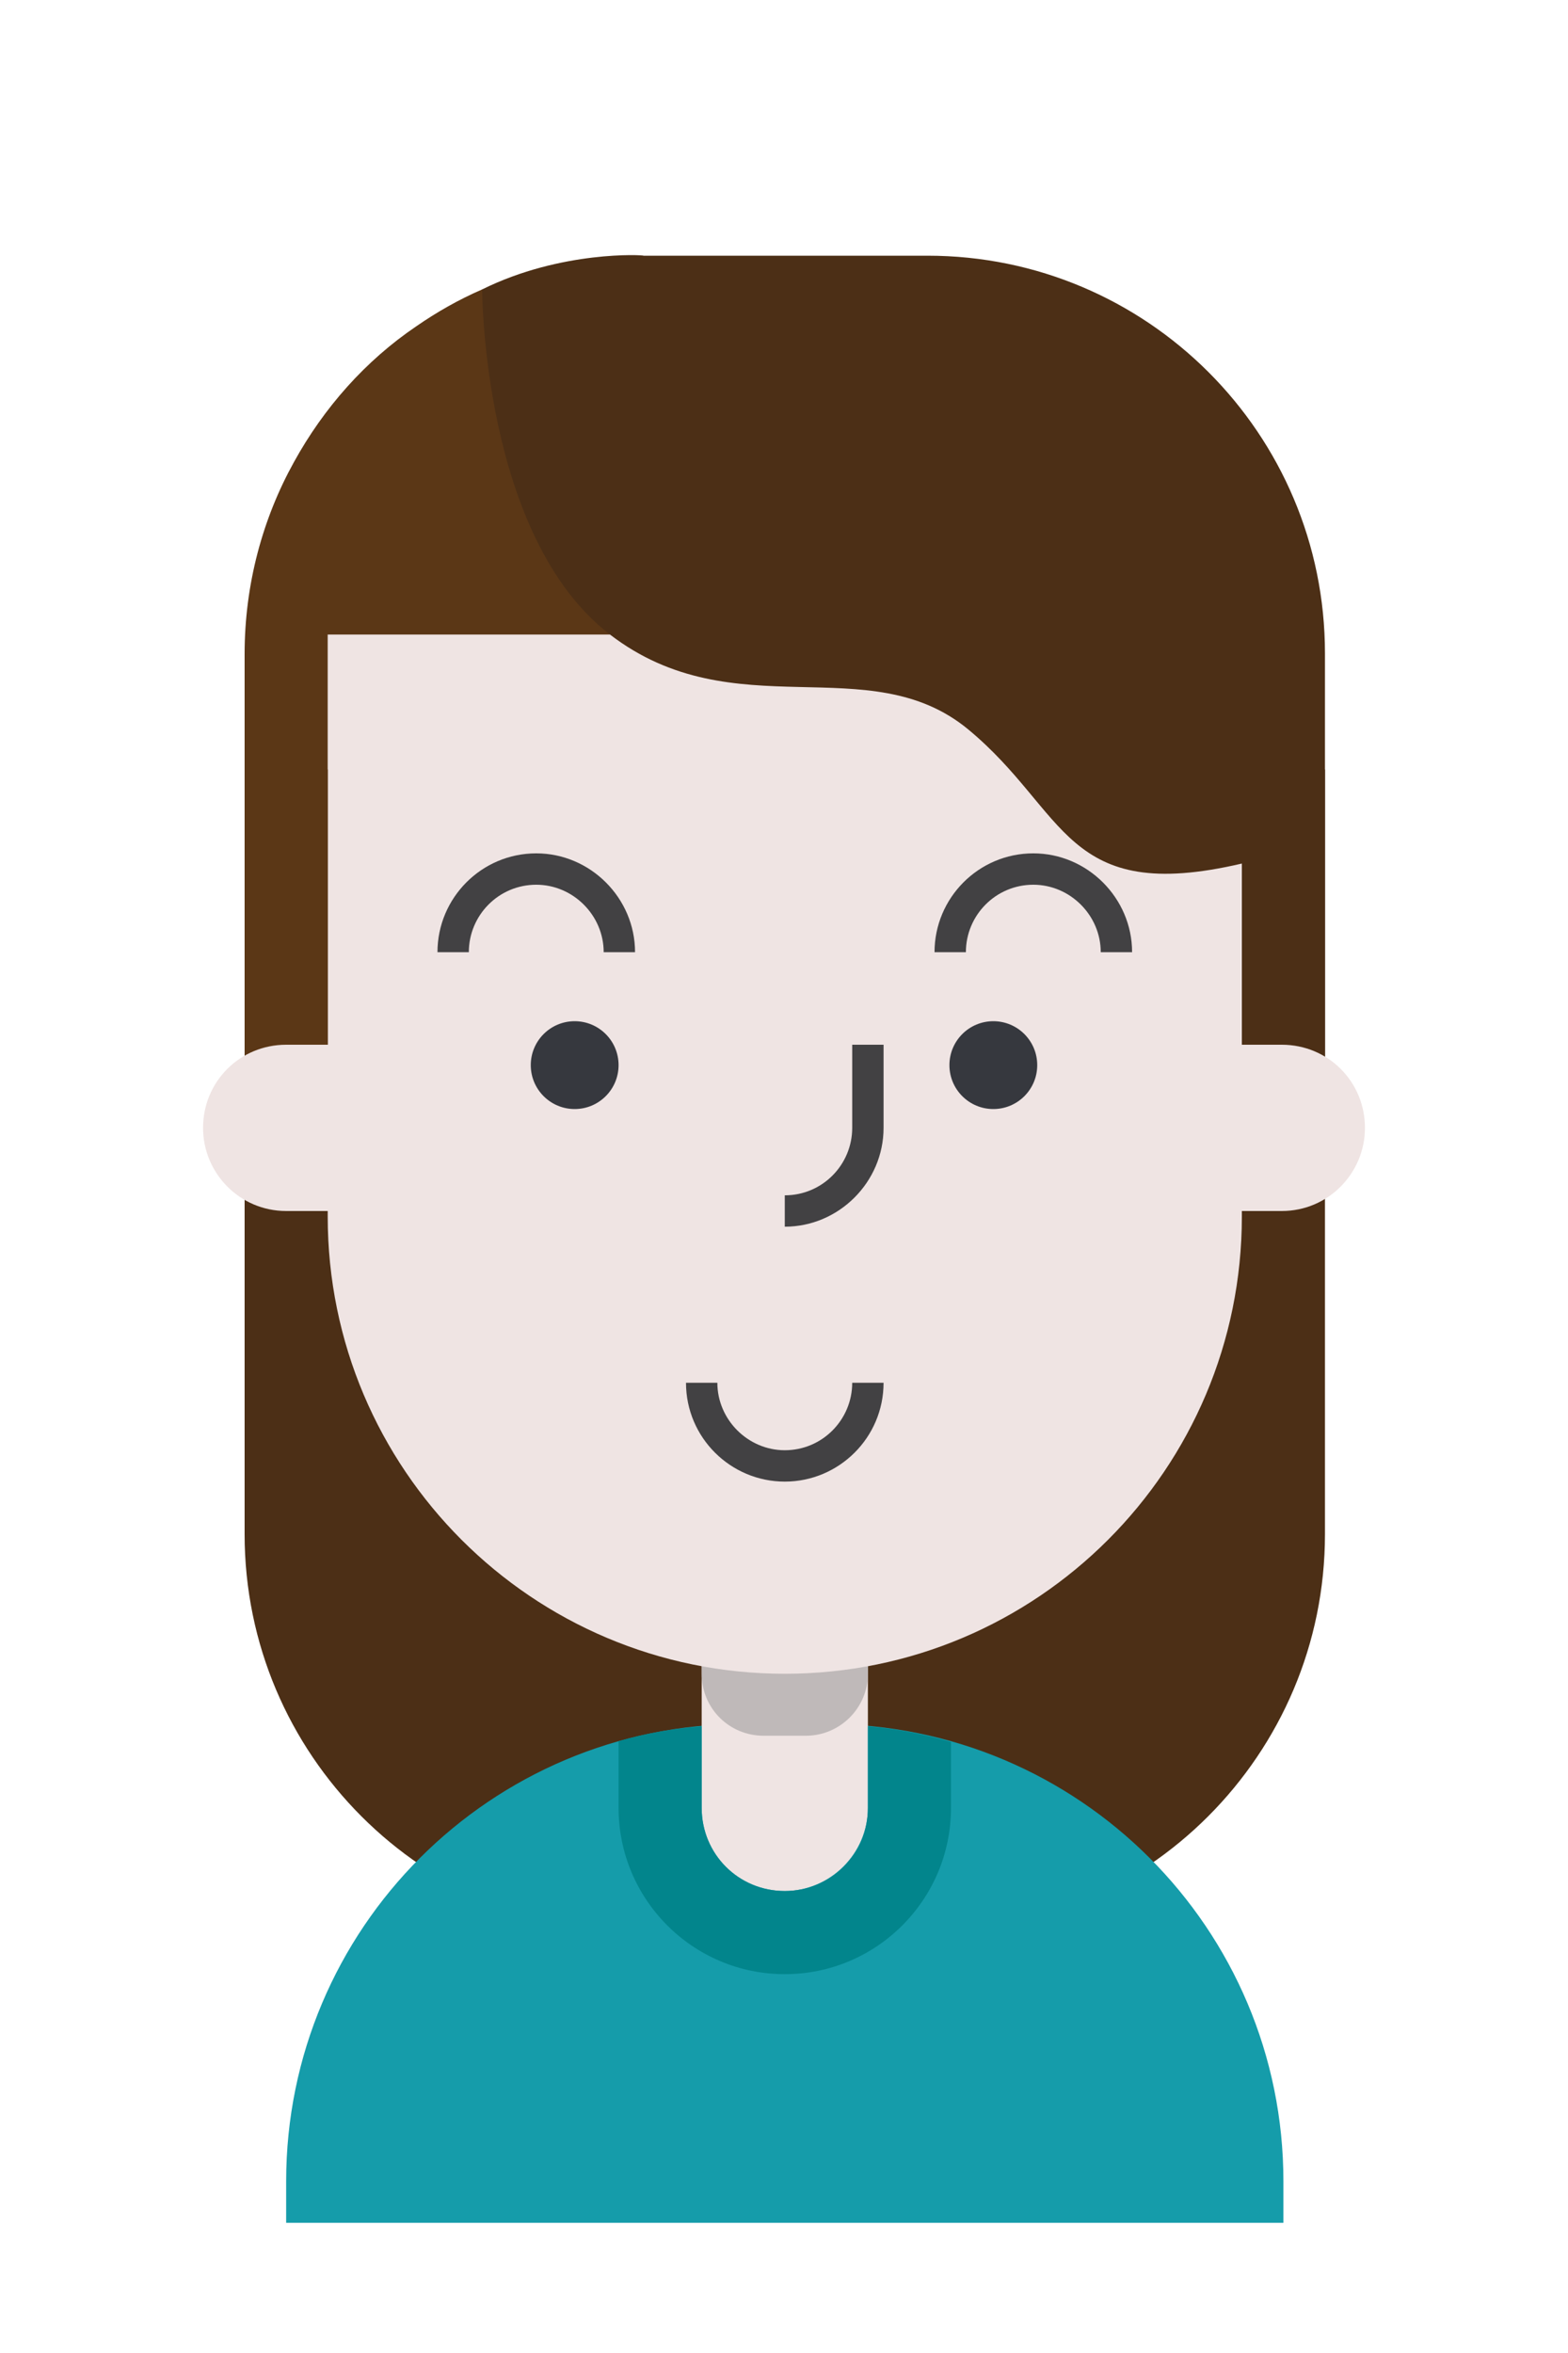 <?xml version="1.0" encoding="utf-8"?>
<!-- Generator: Adobe Illustrator 18.0.0, SVG Export Plug-In . SVG Version: 6.00 Build 0)  -->
<!DOCTYPE svg PUBLIC "-//W3C//DTD SVG 1.1//EN" "http://www.w3.org/Graphics/SVG/1.1/DTD/svg11.dtd">
<svg version="1.1" id="Layer_1" xmlns="http://www.w3.org/2000/svg" xmlns:xlink="http://www.w3.org/1999/xlink" x="0px" y="0px"
	 viewBox="0 0 200 300" enable-background="new 0 0 200 300" xml:space="preserve">
<g id="Layer_1_1_" display="none">
	<g display="inline">
		<g>
			<path fill="#9F5FA6" d="M105.9,219.6H94.3c-35.2,0-63.7,28.5-63.7,63.7l0,0h139l0,0C169.6,248.2,141.1,219.6,105.9,219.6z"/>
		</g>
		<g>
			<g>
				<path fill="#EFE4E3" d="M110.7,230.5v-21.2H89.5v21.2c0,5.9,4.7,10.6,10.6,10.6l0,0C105.9,241.1,110.7,236.3,110.7,230.5z"/>
			</g>
			<g>
				<path fill="#EFE4E3" d="M107.5,213.4H92.7c-28.1,0-50.9-22.8-50.9-50.9V65h116.6v97.5C158.4,190.6,135.6,213.4,107.5,213.4z"/>
			</g>
			<g>
				<path fill="#EFE4E3" d="M31.2,154.4h10.6v-21.2H31.2c-5.9,0-10.6,4.7-10.6,10.6l0,0C20.6,149.6,25.3,154.4,31.2,154.4z"/>
			</g>
			<g>
				<path fill="#EFE4E3" d="M168.8,154.4h-10.4v-21.2h10.4c5.9,0,10.6,4.7,10.6,10.6l0,0C179.4,149.6,174.7,154.4,168.8,154.4z"/>
			</g>
		</g>
		<g>
			<path fill="#BFB9B9" d="M110.7,211.4v-8H89.5v8c0,4.4,3.5,7.9,7.9,7.9h5.4C107.1,219.4,110.7,215.8,110.7,211.4z"/>
		</g>
		<g>
			<path fill="#BC7229" d="M169,16.6v116.6h-10.6V65h-15.1C158.8,54.5,169,36.8,169,16.6z"/>
		</g>
		<g>
			<path fill="#C9822A" d="M169,16.6c0,20.1-10.2,37.9-25.7,48.3c-9.3,6.3-20.5,10-32.6,10s-23.3-3.7-32.6-10H41.8v68.3H31.2V67.5
				c0-17.3,8.6-32.6,21.9-41.8c8.2-5.7,18.2-9.1,29-9.1H169z"/>
		</g>
		<g>
			<rect x="121.1" y="103" fill="#424143" width="21.2" height="4"/>
		</g>
		<g>
			<circle fill="#36383E" cx="126.7" cy="125.2" r="5.6"/>
		</g>
		<g>
			<rect x="57.7" y="92.4" fill="#424143" width="21.2" height="4"/>
		</g>
		<g>
			<circle fill="#36383E" cx="73.3" cy="125.2" r="5.6"/>
		</g>
		<g>
			<path fill="#424143" d="M100.1,145.8c-6.9,0-12.6-5.6-12.6-12.6h4c0,4.7,3.9,8.6,8.6,8.6c4.8,0,8.6-3.9,8.6-8.6v-10.6h4v10.6
				C112.7,140.1,107,145.8,100.1,145.8z"/>
		</g>
		<g>
			<path fill="#7C468A" d="M89.5,220.1v10.4c0,5.9,4.7,10.6,10.6,10.6c2.9,0,5.6-1.2,7.5-3.1c2-2,3.1-4.6,3.1-7.5v-10.4
				c3.6,0.3,7.2,1,10.6,2v8.4c0,11.7-9.5,21.2-21.2,21.2s-21.2-9.5-21.2-21.2V222C82.3,221,85.8,220.4,89.5,220.1z"/>
		</g>
		<g>
			<path fill="#DF9B59" d="M158.4,162.5c0,28.1-22.8,50.9-50.9,50.9H92.7c-28.1,0-50.9-22.7-50.9-50.9h23.4c6.1,0,12.1-1.7,16.8-5.5
				c3.7-3,10.4-5,18-5c5.9,0,11.2,1.2,15,3.1c1.1,0.6,2.2,1.2,3,1.9c4.7,3.8,10.8,5.6,16.9,5.6h23.5V162.5z"/>
		</g>
		<g>
			<path fill="#424143" d="M100.1,188.9v-4c4.8,0,8.6-3.9,8.6-8.6h4C112.7,183.3,107,188.9,100.1,188.9z"/>
		</g>
	</g>
</g>
<g id="Layer_2">
	<g>
		<g>
			<path fill="#4C2F16" d="M118.1,246.5h-36c-28.1,0-50.9-22.8-50.9-50.9V98.1H169v97.5C169,223.7,146.2,246.5,118.1,246.5z"/>
		</g>
		<g>
			<path fill="#159CAA" d="M105.4,219.8H94.8c-32.2,0-58.3,26.1-58.3,58.3v5.3h127.2v-5.3C163.7,245.9,137.6,219.8,105.4,219.8z"/>
		</g>
		<g>
			<path fill="#EFE4E3" d="M110.7,230.5v-21.2H89.5v21.2c0,5.9,4.7,10.6,10.6,10.6l0,0C105.9,241.1,110.7,236.3,110.7,230.5z"/>
		</g>
		<g>
			<path fill="#02858C" d="M89.5,220.1v10.4c0,5.9,4.7,10.6,10.6,10.6c2.9,0,5.6-1.2,7.5-3.1c2-2,3.1-4.6,3.1-7.5v-10.4
				c3.6,0.3,7.2,1,10.6,2v8.4c0,11.7-9.5,21.2-21.2,21.2s-21.2-9.5-21.2-21.2V222C82.3,221,85.8,220.4,89.5,220.1z"/>
		</g>
		<g>
			<path fill="#BFB9B9" d="M110.7,213.4v-8H89.5v8c0,4.4,3.5,7.9,7.9,7.9h5.4C107.1,221.3,110.7,217.8,110.7,213.4z"/>
		</g>
		<g>
			<path fill="#EFE4E3" d="M100.1,213.4L100.1,213.4c-32.2,0-58.3-26.1-58.3-58.3V65h116.6v90.1
				C158.4,187.3,132.3,213.4,100.1,213.4z"/>
		</g>
		<path fill="#5B3716" d="M61.5,36.9c-3,1.3-5.8,2.9-8.4,4.7C46.6,46,41.3,52,37.5,58.9c-4,7.2-6.3,15.6-6.3,24.5v65.7h10.6V80.9
			h19.7h16.3v-44H61.5z"/>
		<g>
			<circle fill="#36383E" cx="126.7" cy="135.8" r="5.6"/>
		</g>
		<g>
			<circle fill="#36383E" cx="73.3" cy="135.8" r="5.6"/>
		</g>
		<g>
			<path fill="#424143" d="M100.1,156.4v-4c4.8,0,8.6-3.9,8.6-8.6v-10.6h4v10.6C112.7,150.7,107,156.4,100.1,156.4z"/>
		</g>
		<g>
			<path fill="#EFE4E3" d="M36.5,154.4h10.6v-21.2H36.5c-5.9,0-10.6,4.7-10.6,10.6l0,0C25.9,149.6,30.6,154.4,36.5,154.4z"/>
		</g>
		<g>
			<path fill="#424143" d="M100.1,188.9c-6.9,0-12.6-5.6-12.6-12.6h4c0,4.7,3.9,8.6,8.6,8.6c4.8,0,8.6-3.9,8.6-8.6h4
				C112.7,183.3,107,188.9,100.1,188.9z"/>
		</g>
		<g>
			<path fill="#424143" d="M81,121.4h-4c0-4.7-3.9-8.6-8.6-8.6c-4.8,0-8.6,3.9-8.6,8.6h-4c0-6.9,5.6-12.6,12.6-12.6
				C75.3,108.8,81,114.5,81,121.4z"/>
		</g>
		<g>
			<path fill="#424143" d="M144.4,121.4h-4c0-4.7-3.9-8.6-8.6-8.6c-4.8,0-8.6,3.9-8.6,8.6h-4c0-6.9,5.6-12.6,12.6-12.6
				C138.7,108.8,144.4,114.5,144.4,121.4z"/>
		</g>
		<path fill="#4C2F16" d="M61.5,36.9c0,0,0,31.5,16.3,44c15.9,12.2,33,1.6,45.7,12.1s12.2,22.4,34.9,17.1v31.3H169V83.3
			c0-28-22.7-50.7-50.7-50.7H82.1C82.1,32.5,71.6,31.9,61.5,36.9z"/>
		<g>
			<path fill="#EFE4E3" d="M163.5,154.4h-10.4v-21.2h10.4c5.9,0,10.6,4.7,10.6,10.6l0,0C174.1,149.6,169.4,154.4,163.5,154.4z"/>
		</g>
	</g>
</g>
<g id="Layer_3" display="none">
	<g display="inline">
		<g>
			<path fill="#995524" d="M118.1,246.3h-36c-28.1,0-50.9-22.8-50.9-50.9V97.9H169v97.5C169,223.5,146.2,246.3,118.1,246.3z"/>
		</g>
		<g>
			<path fill="#7C468A" d="M105.4,219.6H94.8c-32.2,0-58.3,26.1-58.3,58.3v5.3h127.2v-5.3C163.7,245.7,137.6,219.6,105.4,219.6z"/>
		</g>
		<g>
			<path fill="#EFE4E3" d="M110.7,230.2V209H89.5v21.2c0,5.9,4.7,10.6,10.6,10.6l0,0C105.9,240.8,110.7,236.1,110.7,230.2z"/>
		</g>
		<g>
			<path fill="#9F5FA6" d="M89.5,219.8v10.4c0,5.9,4.7,10.6,10.6,10.6c2.9,0,5.6-1.2,7.5-3.1c2-2,3.1-4.6,3.1-7.5v-10.4
				c3.6,0.3,7.2,1,10.6,2v8.4c0,11.7-9.5,21.2-21.2,21.2s-21.2-9.5-21.2-21.2v-8.4C82.3,220.8,85.8,220.2,89.5,219.8z"/>
		</g>
		<g>
			<path fill="#BFB9B9" d="M110.7,213.2v-8H89.5v8c0,4.4,3.5,7.9,7.9,7.9h5.4C107.1,221.1,110.7,217.6,110.7,213.2z"/>
		</g>
		<g>
			<polyline fill="#BFB9B9" points="46.1,133 56.5,133 56.5,154.2 			"/>
		</g>
		<g>
			<path fill="#EFE4E3" d="M100.1,213.2L100.1,213.2c-32.2,0-58.3-26.1-58.3-58.3V64.8h116.6v90.1
				C158.4,187.1,132.3,213.2,100.1,213.2z"/>
		</g>
		<g>
			<path fill="#995524" d="M138.7,36.7c-0.9,16.5-6.8,31.6-16.3,44c-14.5,18.9-37.4,31.2-63.1,31.2c-6,0-11.9-0.7-17.5-2V149H31.2
				V83.2c0-8.9,2.3-17.3,6.3-24.5c3.8-6.9,9.1-12.8,15.6-17.3c8.2-5.7,18.2-9.1,29-9.1h36C125.4,32.3,132.4,33.9,138.7,36.7z"/>
		</g>
		<g>
			<path fill="#70421A" d="M169,83.2v65.7h-10.6V80.7h-36c9.4-12.3,15.4-27.5,16.3-44c3,1.3,5.8,2.9,8.4,4.7
				c6.5,4.5,11.8,10.4,15.6,17.3C166.7,65.9,169,74.3,169,83.2z"/>
		</g>
		<g>
			<rect x="121.1" y="108.1" fill="#424143" width="21.2" height="4"/>
		</g>
		<g>
			<circle fill="#36383E" cx="126.7" cy="135.6" r="5.6"/>
		</g>
		<g>
			<rect x="57.7" y="118.7" fill="#424143" width="21.2" height="4"/>
		</g>
		<g>
			<circle fill="#36383E" cx="73.3" cy="135.6" r="5.6"/>
		</g>
		<g>
			<path fill="#424143" d="M100.1,156.2v-4c4.8,0,8.6-3.9,8.6-8.6V133h4v10.6C112.7,150.5,107,156.2,100.1,156.2z"/>
		</g>
		<g>
			<path fill="#EFE4E3" d="M36.5,154.2h10.6V133H36.5c-5.9,0-10.6,4.7-10.6,10.6l0,0C25.9,149.4,30.6,154.2,36.5,154.2z"/>
		</g>
		<g>
			<path fill="#EFE4E3" d="M163.5,154.2h-10.4V133h10.4c5.9,0,10.6,4.7,10.6,10.6l0,0C174.1,149.4,169.4,154.2,163.5,154.2z"/>
		</g>
		<g>
			<path fill="#424143" d="M100.1,188.7c-6.9,0-12.6-5.6-12.6-12.6h4c0,4.7,3.9,8.6,8.6,8.6V188.7z"/>
		</g>
	</g>
</g>
<g id="Layer_4" display="none">
	<g display="inline">
		<g>
			<path fill="#2075BC" d="M105.4,219.8H94.8c-32.2,0-58.3,26.1-58.3,58.3v5.3h127.2v-5.3C163.7,245.9,137.6,219.8,105.4,219.8z"/>
		</g>
		<g>
			<path fill="#EFE4E3" d="M110.7,230.5v-21.2H89.5v21.2c0,5.9,4.7,10.6,10.6,10.6l0,0C105.9,241.1,110.7,236.3,110.7,230.5z"/>
		</g>
		<g>
			<path fill="#2B3C90" d="M89.5,220.1v10.4c0,5.9,4.7,10.6,10.6,10.6c2.9,0,5.6-1.2,7.5-3.1c2-2,3.1-4.6,3.1-7.5v-10.4
				c3.6,0.3,7.2,1,10.6,2v8.4c0,11.7-9.5,21.2-21.2,21.2s-21.2-9.5-21.2-21.2V222C82.3,221,85.8,220.4,89.5,220.1z"/>
		</g>
		<g>
			<path fill="#BFB9B9" d="M110.7,213.4v-8H89.5v8c0,4.4,3.5,7.9,7.9,7.9h5.4C107.1,221.3,110.7,217.8,110.7,213.4z"/>
		</g>
		<g>
			<path fill="#EFE4E3" d="M107.5,213.4H92.7c-28.1,0-50.9-22.8-50.9-50.9V65h116.6v97.5C158.4,190.6,135.6,213.4,107.5,213.4z"/>
		</g>
		<g>
			<path fill="#EFE4E3" d="M31.2,154.4h10.6v-21.2H31.2c-5.9,0-10.6,4.7-10.6,10.6l0,0C20.6,149.6,25.3,154.4,31.2,154.4z"/>
		</g>
		<g>
			<path fill="#EFE4E3" d="M168.8,154.4h-10.4v-21.2h10.4c5.9,0,10.6,4.7,10.6,10.6l0,0C179.4,149.6,174.7,154.4,168.8,154.4z"/>
		</g>
		<g>
			<path fill="#010101" d="M169,16.6v116.6h-10.6V65h-15.1C158.8,54.5,169,36.8,169,16.6z"/>
		</g>
		<g>
			<path fill="#231F20" d="M169,16.6c0,20.1-10.2,37.9-25.7,48.3c-9.3,6.3-20.5,10-32.6,10s-23.3-3.7-32.6-10H41.8v68.3H31.2V67.5
				c0-17.3,8.6-32.6,21.9-41.8c8.2-5.7,18.2-9.1,29-9.1H169z"/>
		</g>
		<g>
			<rect x="121.1" y="92.4" fill="#424143" width="21.2" height="4"/>
		</g>
		<g>
			<circle fill="#36383E" cx="126.7" cy="135.8" r="5.6"/>
		</g>
		<g>
			<rect x="57.7" y="92.4" fill="#424143" width="21.2" height="4"/>
		</g>
		<g>
			<circle fill="#36383E" cx="73.3" cy="135.8" r="5.6"/>
		</g>
		<g>
			<path fill="#424143" d="M100.1,161.7c-6.9,0-12.6-5.6-12.6-12.6h4c0,4.7,3.9,8.6,8.6,8.6c4.8,0,8.6-3.9,8.6-8.6v-21.2h4v21.2
				C112.7,156,107,161.7,100.1,161.7z"/>
		</g>
		<g>
			<path fill="#424143" d="M100.1,188.9c-6.9,0-12.6-5.6-12.6-12.6h4c0,4.7,3.9,8.6,8.6,8.6c4.8,0,8.6-3.9,8.6-8.6h4
				C112.7,183.3,107,188.9,100.1,188.9z"/>
		</g>
		<g>
			<path fill="#424143" d="M75.9,151.1H55.3c-8.6,0-15.5-7-15.5-15.5v-20.1h51.7v20.1C91.5,144.1,84.5,151.1,75.9,151.1z
				 M43.8,119.4v16.2c0,6.4,5.2,11.5,11.6,11.5H76c6.4,0,11.5-5.2,11.5-11.5v-16.2C87.5,119.4,43.8,119.4,43.8,119.4z"/>
		</g>
		<g>
			<path fill="#424143" d="M144.8,151.1h-20.6c-8.6,0-15.5-7-15.5-15.5v-20.1h51.7v20.1C160.4,144.1,153.4,151.1,144.8,151.1z
				 M112.7,119.4v16.2c0,6.4,5.2,11.5,11.6,11.5h20.6c6.4,0,11.5-5.2,11.5-11.5v-16.2C156.4,119.4,112.7,119.4,112.7,119.4z"/>
		</g>
		<g>
			<rect x="89.5" y="115.4" fill="#424143" width="21.2" height="4"/>
		</g>
	</g>
</g>
<g id="Layer_5" display="none">
</g>
</svg>
